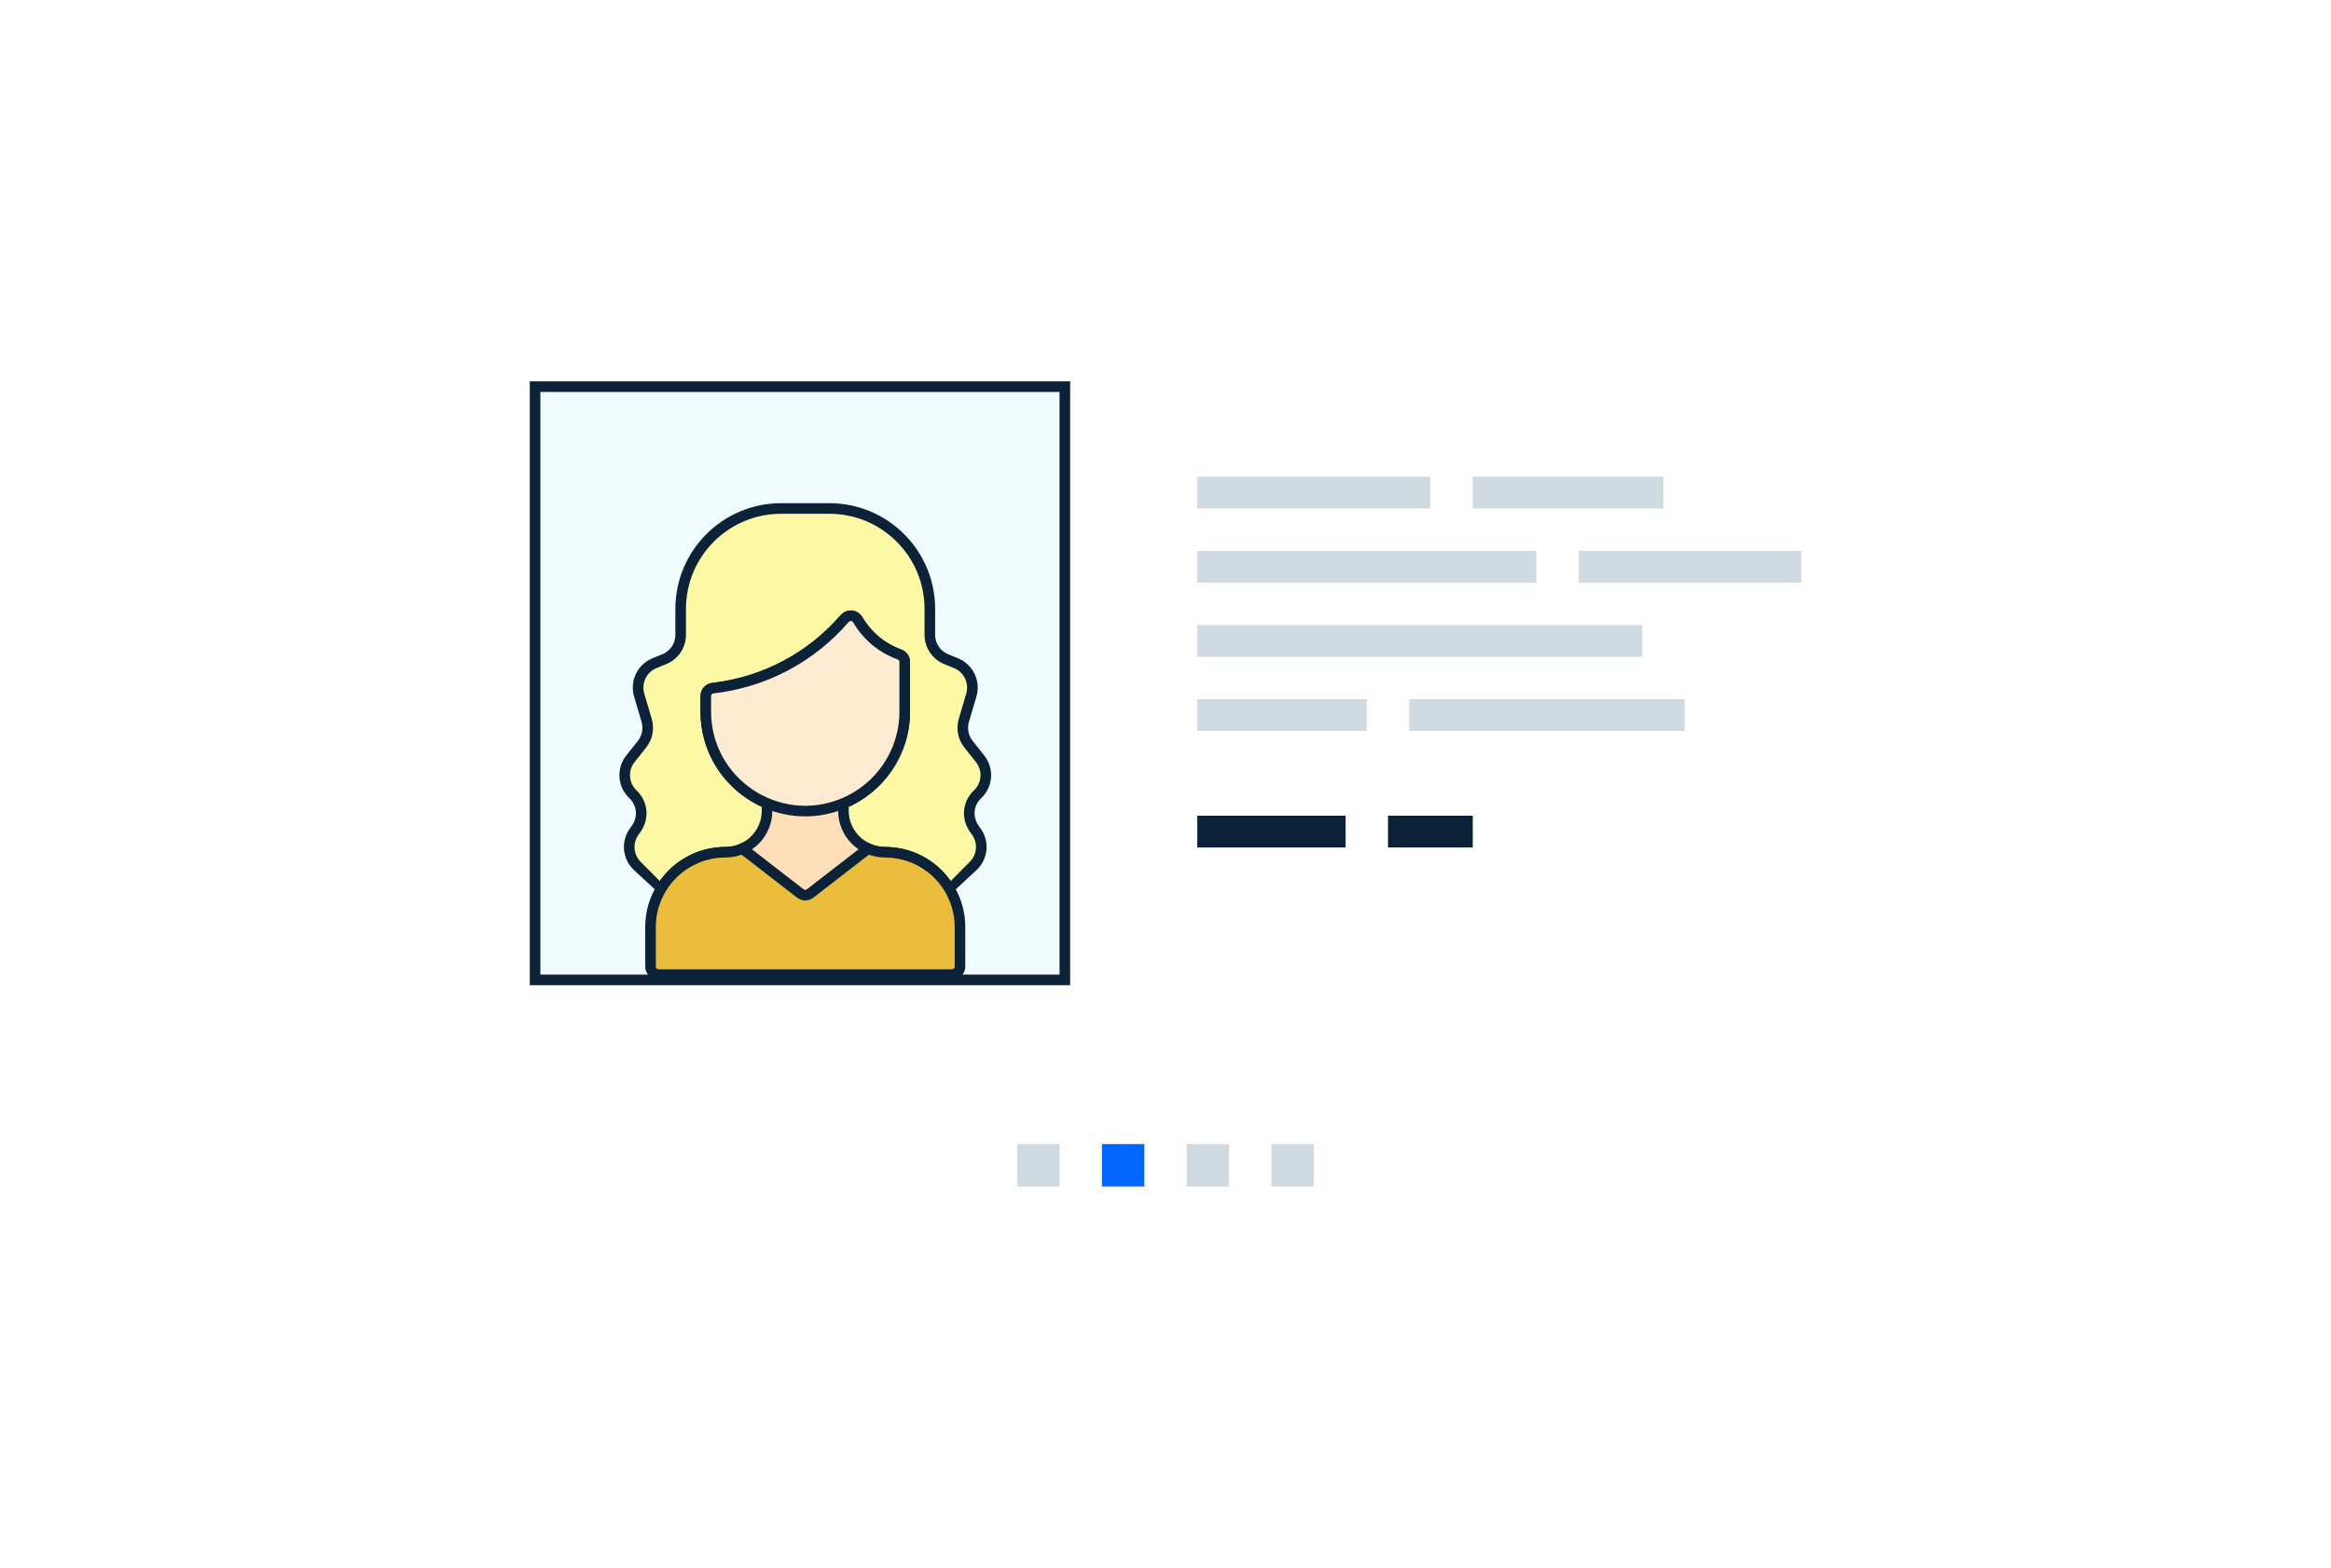 <svg width="220" height="148" viewBox="0 0 220 148" fill="none" xmlns="http://www.w3.org/2000/svg">
<g clip-path="url(#clip0_321_4501)">
<g filter="url(#filter0_d_321_4501)">
<rect x="10" width="200" height="148" fill="white"/>
</g>
<rect x="50.5" y="36.5" width="50" height="56" fill="#F0FBFF" stroke="#0B2239"/>
<rect x="113" y="77" width="14" height="3" fill="#0B2239"/>
<rect x="131" y="77" width="8" height="3" fill="#0B2239"/>
<rect x="96" y="108" width="4" height="4" fill="#CFD9E0"/>
<rect x="104" y="108" width="4" height="4" fill="#0066FF"/>
<rect x="112" y="108" width="4" height="4" fill="#CFD9E0"/>
<rect x="120" y="108" width="4" height="4" fill="#CFD9E0"/>
<rect x="113" y="45" width="22" height="3" fill="#CFD9E0"/>
<rect x="113" y="59" width="42" height="3" fill="#CFD9E0"/>
<rect x="113" y="52" width="32" height="3" fill="#CFD9E0"/>
<rect x="113" y="66" width="16" height="3" fill="#CFD9E0"/>
<rect x="139" y="45" width="18" height="3" fill="#CFD9E0"/>
<rect x="149" y="52" width="21" height="3" fill="#CFD9E0"/>
<rect x="133" y="66" width="26" height="3" fill="#CFD9E0"/>
<path d="M91.885 81.709C91.863 81.731 89.664 83.934 89.638 83.95C90.251 84.998 90.603 86.217 90.603 87.518V91.241C90.603 91.66 90.264 92 89.845 92H62.155C61.736 92 61.396 91.66 61.396 91.241V87.518C61.396 86.217 61.748 84.998 62.362 83.95C62.336 83.934 62.516 84.111 60.114 81.709C59.223 80.818 59.14 79.401 59.921 78.412C60.873 77.194 60.596 75.789 59.74 74.981C58.8 74.095 58.696 72.636 59.5 71.625L60.592 70.252C61.096 69.619 61.26 68.779 61.03 68.002L60.325 65.609C59.964 64.387 60.587 63.089 61.766 62.606L62.698 62.224C63.632 61.842 64.241 60.934 64.241 59.925V57.483C64.241 52.245 68.487 48 73.724 48H78.276C83.513 48 87.758 52.244 87.758 57.483V59.925C87.758 60.934 88.368 61.842 89.301 62.224L90.234 62.606C91.413 63.089 92.036 64.387 91.675 65.609L90.969 68.002C90.74 68.779 90.904 69.619 91.407 70.252L92.5 71.625C93.305 72.639 93.199 74.094 92.26 74.981C91.322 75.865 91.216 77.319 92.014 78.33C92.921 79.49 92.729 80.866 91.885 81.709V81.709Z" fill="#FFDFBA"/>
<path d="M60.114 81.709C60.136 81.731 62.335 83.934 62.362 83.95C61.748 84.998 61.397 86.217 61.397 87.518V91.241C61.397 91.66 61.736 92 62.155 92H89.845C90.264 92 90.603 91.66 90.603 91.241V87.518C90.603 86.217 90.252 84.998 89.638 83.95C89.664 83.934 89.484 84.111 91.885 81.709C92.777 80.818 92.859 79.401 92.079 78.412C91.127 77.194 91.404 75.789 92.26 74.981C93.2 74.095 93.304 72.636 92.5 71.625L91.408 70.252C90.904 69.619 90.74 68.779 90.969 68.002L91.675 65.609C92.036 64.387 91.413 63.089 90.234 62.606L89.301 62.224C88.368 61.842 87.759 60.934 87.759 59.925V57.483C87.759 52.245 83.513 48 78.276 48H73.724C68.487 48 64.241 52.244 64.241 57.483V59.925C64.241 60.934 63.632 61.842 62.699 62.224L61.766 62.606C60.587 63.089 59.964 64.387 60.325 65.609L61.031 68.002C61.26 68.779 61.096 69.619 60.592 70.252L59.5 71.625C58.695 72.639 58.8 74.094 59.74 74.981C60.678 75.865 60.784 77.319 59.986 78.33C59.078 79.49 59.271 80.866 60.114 81.709V81.709Z" fill="#FFDFBA"/>
<path d="M67.284 64.959C66.901 65.002 66.612 65.326 66.612 65.712V67.168C66.612 71.08 69.006 74.435 72.411 75.844L72.396 75.879V76.527C72.396 78.684 70.658 80.422 68.513 80.447C65.851 80.447 63.59 81.852 62.362 83.95C62.335 83.934 60.136 81.731 60.114 81.709C59.223 80.818 59.14 79.401 59.921 78.412C60.873 77.194 60.596 75.789 59.74 74.981C58.8 74.095 58.696 72.636 59.5 71.625L60.592 70.252C61.096 69.619 61.26 68.779 61.03 68.002L60.325 65.609C59.964 64.387 60.587 63.089 61.766 62.606L62.698 62.224C63.632 61.842 64.241 60.934 64.241 59.925V57.483C64.241 52.246 68.487 48 73.724 48H78.276C83.513 48 87.758 52.244 87.758 57.483V59.925C87.758 60.934 88.368 61.842 89.301 62.224L90.234 62.606C91.413 63.089 92.036 64.387 91.675 65.609L90.969 68.002C90.74 68.779 90.904 69.619 91.407 70.252L92.5 71.625C93.305 72.639 93.2 74.094 92.26 74.981C91.384 75.807 91.143 77.215 92.079 78.412C92.859 79.401 92.777 80.818 91.885 81.709C91.863 81.731 89.664 83.934 89.638 83.95C88.42 81.869 86.168 80.447 83.487 80.447C81.343 80.422 79.603 78.685 79.603 76.527V75.879L79.589 75.843C82.993 74.434 85.388 71.081 85.388 67.168V62.491C85.388 62.172 85.189 61.887 84.889 61.779C83.239 61.182 81.846 60.032 80.951 58.496C80.689 58.048 80.061 57.995 79.721 58.389C76.547 62.068 72.14 64.404 67.284 64.959V64.959Z" fill="#FCF8A4" stroke="#0B2239"/>
<path d="M84.889 61.779C85.189 61.887 85.388 62.172 85.388 62.491V67.168C85.388 71.081 82.993 74.434 79.589 75.843C73.431 78.399 66.612 73.859 66.612 67.168V65.712C66.612 65.326 66.901 65.002 67.284 64.959C72.132 64.405 76.541 62.075 79.721 58.389C80.061 57.995 80.689 58.048 80.951 58.496C81.845 60.031 83.237 61.182 84.889 61.779V61.779Z" fill="#FFEBD2" stroke="#0B2239"/>
<path d="M90.603 87.518V91.241C90.603 91.66 90.264 92 89.845 92H62.155C61.736 92 61.397 91.66 61.397 91.241V87.518C61.397 83.616 64.56 80.447 68.468 80.447C69.016 80.447 69.57 80.335 70.097 80.095L70.121 80.147L75.535 84.339C75.809 84.55 76.191 84.55 76.465 84.339L81.879 80.147L81.903 80.095C82.387 80.315 82.922 80.441 83.487 80.447C87.547 80.447 90.603 83.704 90.603 87.518Z" fill="#EBBD3D" stroke="#0B2239"/>
</g>
<defs>
<filter id="filter0_d_321_4501" x="-2" y="-8" width="224" height="172" filterUnits="userSpaceOnUse" color-interpolation-filters="sRGB">
<feFlood flood-opacity="0" result="BackgroundImageFix"/>
<feColorMatrix in="SourceAlpha" type="matrix" values="0 0 0 0 0 0 0 0 0 0 0 0 0 0 0 0 0 0 127 0" result="hardAlpha"/>
<feOffset dy="4"/>
<feGaussianBlur stdDeviation="6"/>
<feComposite in2="hardAlpha" operator="out"/>
<feColorMatrix type="matrix" values="0 0 0 0 0 0 0 0 0 0 0 0 0 0 0 0 0 0 0.08 0"/>
<feBlend mode="normal" in2="BackgroundImageFix" result="effect1_dropShadow_321_4501"/>
<feBlend mode="normal" in="SourceGraphic" in2="effect1_dropShadow_321_4501" result="shape"/>
</filter>
<clipPath id="clip0_321_4501">
<rect width="220" height="148" fill="white"/>
</clipPath>
</defs>
</svg>
